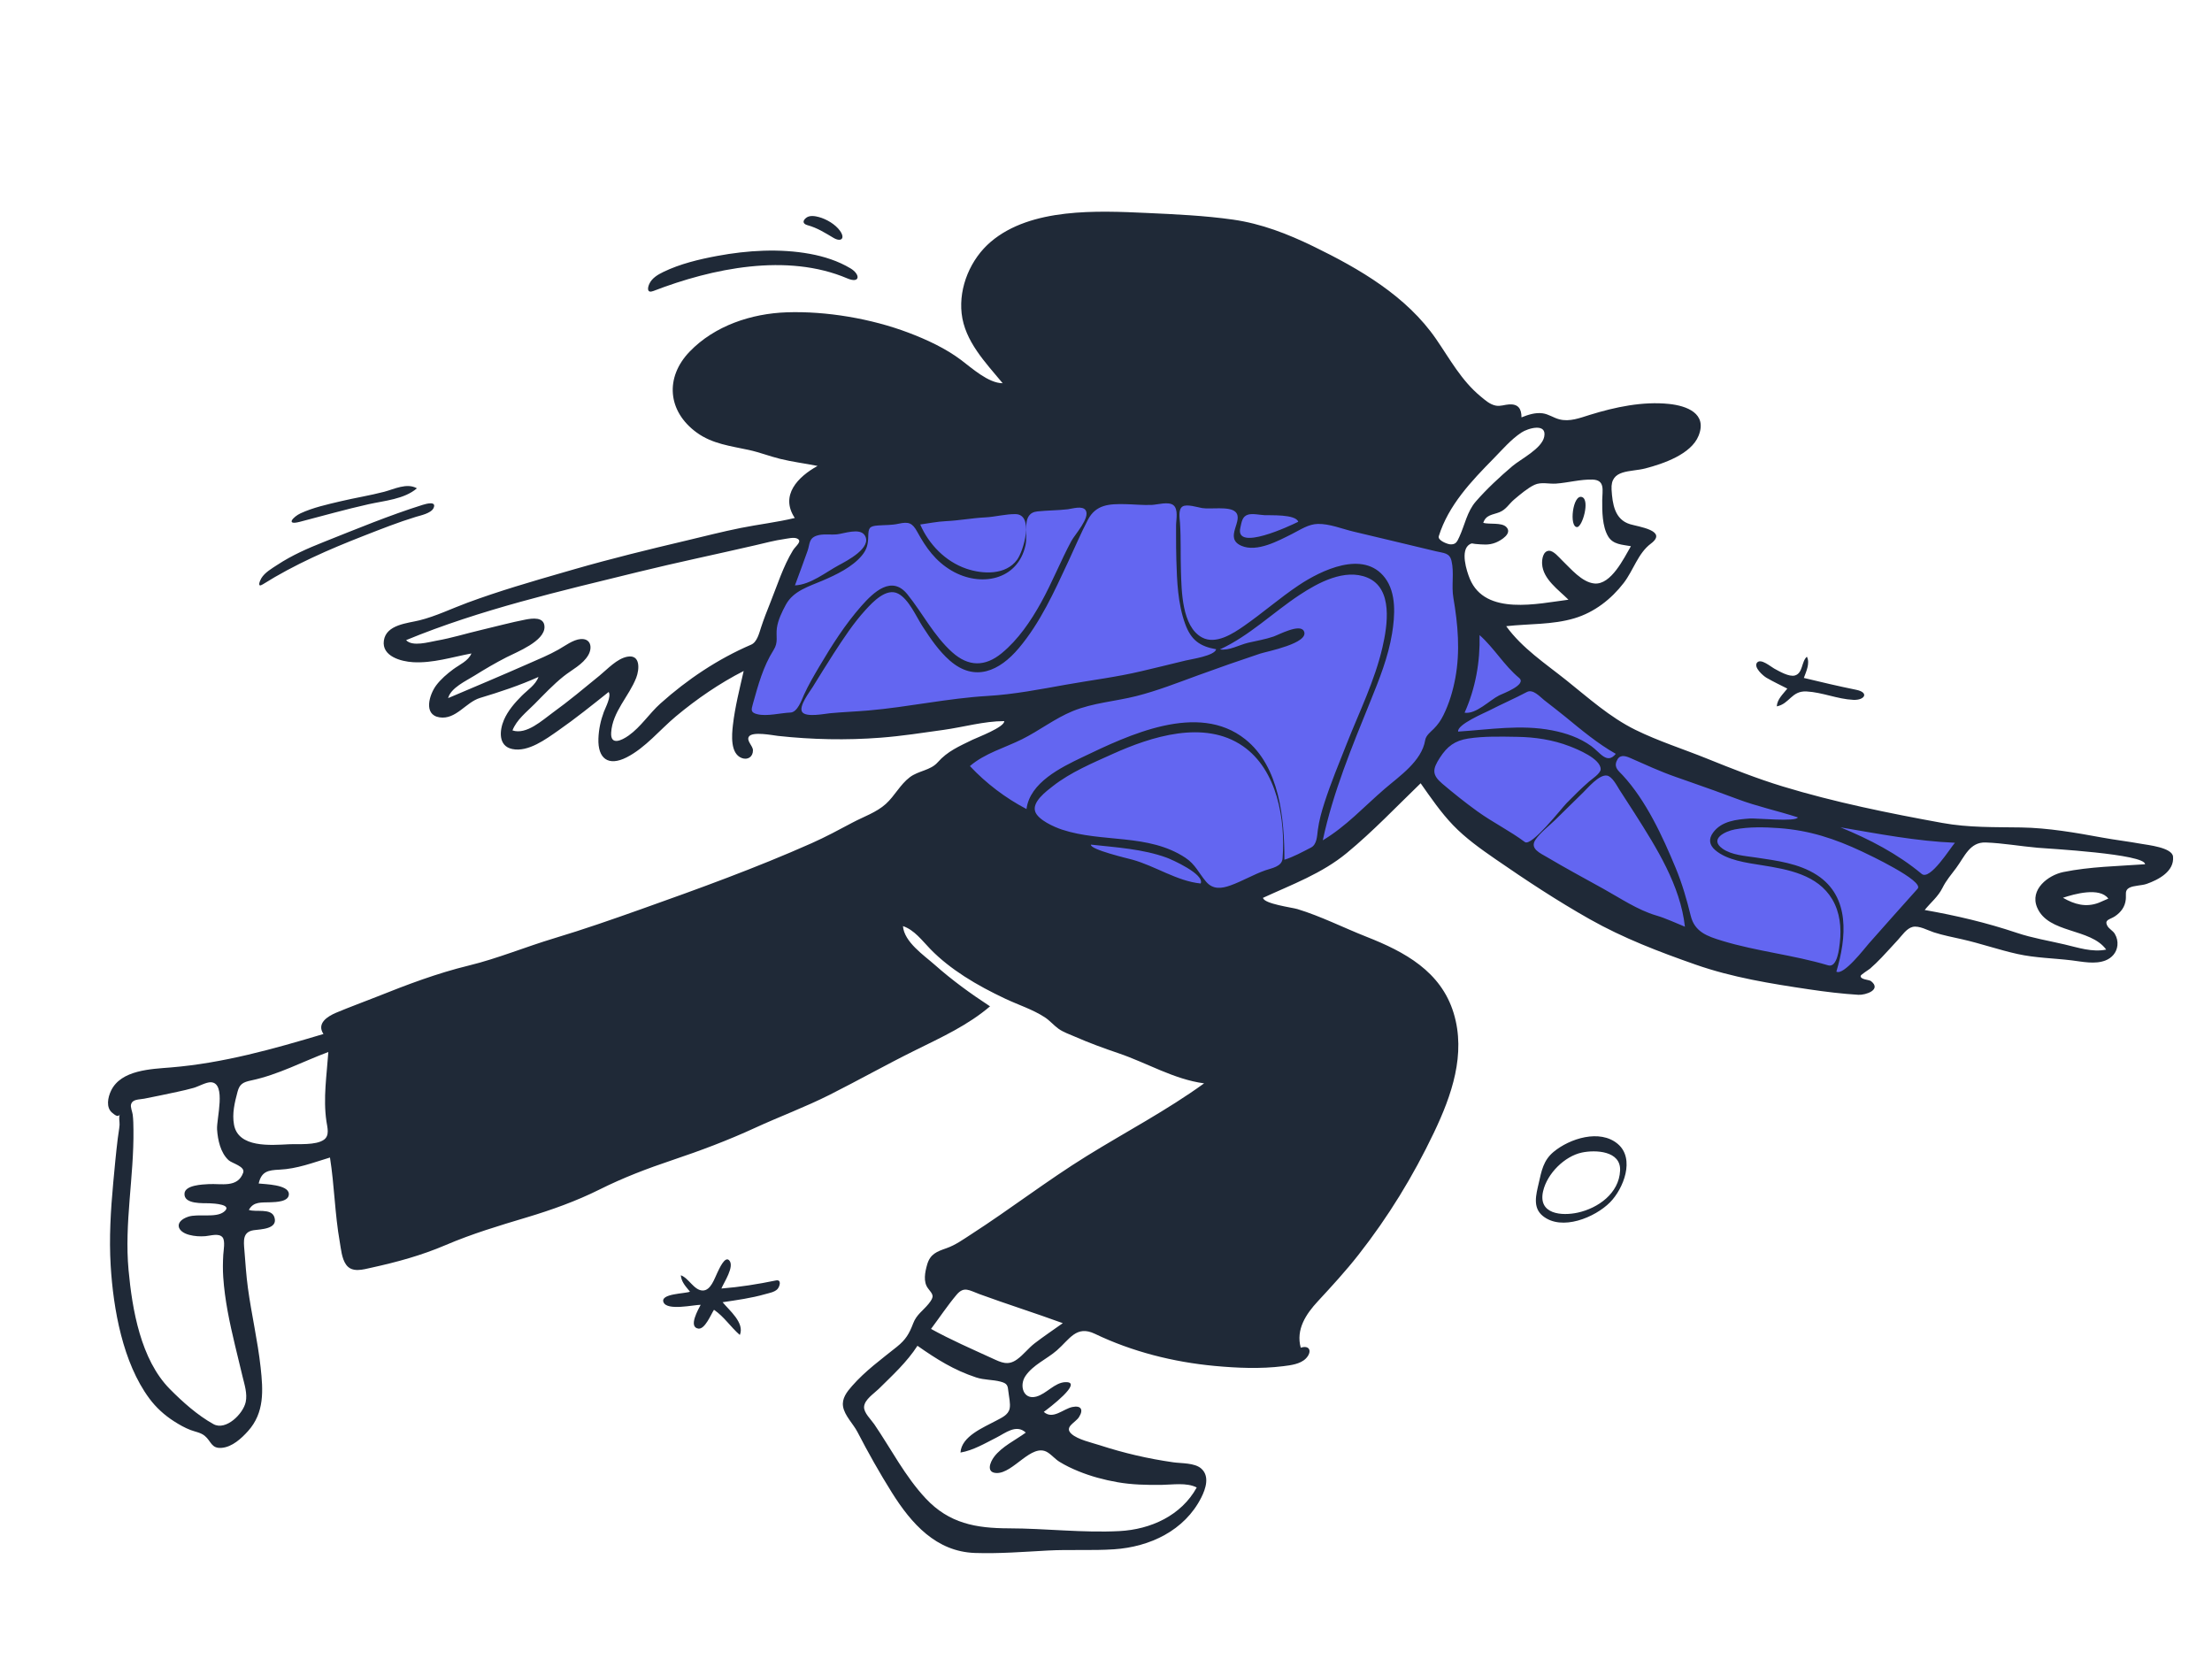 <svg width="1024" height="768" viewBox="0 0 1024 768" fill="none" xmlns="http://www.w3.org/2000/svg">
<path fill-rule="evenodd" clip-rule="evenodd" d="M344 337.466C349.023 317.935 353.757 297.979 361.21 279.209C365.875 267.463 370.818 255.824 375.769 244.197C376.455 242.583 376.745 241.027 378.081 240.223C379.865 239.15 383.557 239.173 385.57 238.804C414.167 233.559 443.061 229.556 472.05 227.304C505.132 224.734 537.384 225.91 570.118 231.301C598.113 235.911 625.831 242.265 653.247 249.541C657.277 250.61 661.301 251.702 665.317 252.825C667.189 253.348 670.295 253.615 671.927 254.707C675.414 257.041 676.596 266.604 677.903 270.655C679.654 276.086 680.674 283.546 684.049 288.166C689.075 295.042 696.725 301.007 702.955 306.724C724.697 326.675 748.53 344.875 776.609 354.739C820.05 369.999 865.857 379.563 910.858 389.019C911.905 389.239 912.953 389.458 914 389.675C902.351 402.575 890.701 415.475 879.052 428.375C872.484 435.648 865.917 442.92 859.35 450.192C855.973 453.931 856.343 454.598 851.568 453.557C827.639 448.336 803.753 442.644 780.258 435.706C768.74 432.306 757.024 428.775 746.308 423.267C731.558 415.686 717.714 406.314 704.24 396.689C692.195 388.084 680.433 379.082 668.883 369.825C666.606 368.001 658.39 359.204 655.725 359.777C653.427 360.271 649.449 365.501 647.766 367.024C643.315 371.053 638.845 375.063 634.349 379.041C627.192 385.369 619.883 393.12 611.524 397.883C602.715 402.903 592.619 406.323 583.322 410.32C578.136 412.549 572.944 414.77 567.752 416.986C566.396 417.564 564.504 418.822 563.041 418.853C558.713 418.945 552.429 415.427 548.415 414.057C538.103 410.537 527.866 406.793 517.736 402.78C496.106 394.209 472.333 384.897 454.531 369.475C451.425 366.785 448.39 363.773 446.335 360.179C445.622 358.933 444.562 357.198 444.489 355.726C444.373 353.38 445.692 352.92 447.654 351.453C457.78 343.885 468.697 337.289 479.435 330.638C481.958 329.076 484.486 327.52 487.022 325.98L361.561 336.055C355.707 336.526 349.854 336.995 344 337.466Z" fill="#6366F1"/>
<path fill-rule="evenodd" clip-rule="evenodd" d="M530.821 98.582C544.076 99.187 557.665 99.803 570.805 101.669C583.903 103.527 596.125 108.282 607.963 114.04C629.308 124.42 651.124 137.038 664.852 157.005C671.271 166.341 676.506 176.116 685.366 183.465C687.439 185.183 689.698 187.249 692.449 187.775C694.636 188.193 696.565 187.308 698.707 187.202C702.795 186.999 704.344 189.154 704.344 193.215C707.412 191.99 710.753 190.882 714.1 191.332C716.897 191.709 719.122 193.396 721.808 194.105C726.655 195.385 731.399 193.471 736.009 192.044C747.652 188.442 760.441 185.714 772.674 186.999C780.731 187.846 790.495 191.34 786.323 201.718C782.863 210.327 769.924 214.685 761.751 216.827C754.8 218.649 745.453 217.023 746.041 226.614C746.45 233.309 747.464 240.49 754.58 242.662C758.481 243.853 772.304 245.628 764.232 251.669C758.271 256.129 756.19 263.981 751.656 269.878C745.877 277.394 738.043 283.47 728.885 286.213C718.638 289.283 707.795 288.694 697.269 289.885C704.683 300.116 715.387 307.152 725.13 314.932C735.374 323.112 745.258 332.052 757.115 337.883C767.742 343.11 779.223 346.739 790.199 351.171C801.727 355.826 813.336 360.427 825.235 364.054C849.237 371.368 874.484 376.477 899.161 380.964C911.338 383.179 923.278 382.854 935.579 383.051C948.197 383.254 960.807 385.466 973.193 387.738C979.198 388.841 985.26 389.536 991.264 390.633C994.145 391.16 1005.55 392.321 1005.96 396.541C1006.62 403.413 999.191 407.265 993.748 409.182C991.423 410.001 987.68 409.881 985.667 411.007C983.489 412.225 984.339 414.017 984.09 416.375C983.727 419.802 981.893 422.267 979.082 424.168C976.77 425.732 973.983 425.67 975.577 428.632C976.312 429.997 978.151 430.858 978.999 432.298C979.968 433.941 980.414 435.743 980.217 437.634C979.873 440.944 977.685 443.47 974.635 444.641C969.759 446.512 964.037 445.188 959.043 444.58C950.686 443.564 942.206 443.462 933.961 441.634C925.364 439.728 916.999 436.791 908.392 434.839C903.979 433.838 899.557 432.999 895.244 431.611C892.438 430.709 888.382 428.364 885.393 429.099C882.593 429.786 880.405 433.166 878.575 435.128C876.048 437.835 873.603 440.615 871.036 443.284C869.335 445.051 867.59 446.782 865.733 448.386C865.129 448.907 861.4 451.187 861.348 451.799C861.203 453.528 865.273 453.499 866.145 454.186C871.212 458.19 863.599 460.724 860.314 460.523C852.742 460.061 845.132 459.132 837.632 458.02C819.776 455.371 801.971 452.512 784.898 446.531C768.011 440.615 751.532 434.323 735.913 425.505C720.92 417.042 706.419 407.474 692.257 397.694C685.386 392.948 678.467 388.031 672.664 381.985C666.99 376.072 662.364 369.283 657.658 362.602C646.389 373.485 635.544 384.93 623.438 394.907C611.923 404.397 598.08 409.467 584.686 415.631C585.12 418.432 598.211 420.109 600.602 420.837C611.522 424.159 622.001 429.491 632.622 433.672C650.291 440.628 667.056 449.68 672.941 468.998C678.726 487.992 672.016 507.111 663.832 524.27C654.172 544.525 642.699 563.286 628.829 580.944C622.929 588.456 616.573 595.372 610.099 602.367C604.575 608.336 599.839 615.406 602.154 623.89C606.599 622.501 607.414 625.969 604.507 628.905C601.924 631.514 597.459 632.021 594.009 632.453C583.552 633.764 572.75 633.301 562.281 632.327C543.219 630.551 524.115 625.741 506.857 617.463C498.271 613.345 495.164 619.985 489.259 625.128C484.613 629.174 478.216 631.797 474.685 637.032C471.781 641.339 473.677 648.144 479.71 646.531C484.405 645.274 488.176 640.038 493.148 639.836C501.973 639.479 485.323 652.068 483.192 653.605C487.41 657.376 492.192 652.204 496.445 651.341C500.524 650.513 501.663 652.624 499.489 656.024C497.794 658.675 492.47 660.552 496.011 663.777C498.945 666.448 505.45 667.854 509.052 669.024C520.289 672.678 531.469 675.277 543.168 676.945C546.946 677.484 553.002 677.14 556.065 679.817C560.105 683.35 558.157 689.203 556.112 693.249C548.367 708.577 532.262 716.111 515.722 717.215C505.536 717.893 495.254 717.236 485.035 717.786C473.837 718.388 462.614 719.283 451.391 718.913C433.348 718.319 421.869 705.279 412.874 690.94C407.159 681.829 401.892 672.454 396.945 662.908C395.012 659.178 390.965 655.315 390.277 651.124C389.656 647.351 392.063 644.326 394.402 641.657C400.557 634.632 407.962 629.271 415.197 623.467C419.328 620.154 420.916 617.409 422.755 612.586C424.304 608.526 427.281 606.791 429.903 603.551C432.786 599.987 431.881 599.357 429.632 596.445C427.279 593.395 428.203 588.902 429.192 585.451C430.609 580.5 433.65 579.41 438.19 577.815C442.331 576.361 445.841 573.809 449.512 571.442C467.646 559.75 484.732 546.519 503.091 535.153C521.203 523.939 540.132 514.033 557.418 501.52C543.381 499.633 531.006 492.055 517.764 487.567C510.969 485.264 504.238 482.804 497.664 479.922C495.153 478.821 492.227 477.843 489.987 476.224C487.737 474.598 486.007 472.458 483.648 470.92C478.05 467.267 471.394 465.188 465.374 462.341C458.873 459.267 452.456 455.906 446.414 451.994C440.774 448.34 435.359 444.165 430.669 439.34C426.933 435.496 423.3 430.487 418.011 428.721C418.566 436.086 427.691 442.185 432.692 446.618C440.807 453.81 449.243 459.922 458.314 465.862C448.14 474.578 435.739 480.253 423.824 486.141C410.428 492.759 397.406 500.097 384.064 506.818C372.761 512.512 360.87 516.899 349.381 522.19C336.987 527.898 324.229 532.684 311.297 537.027C299.594 540.957 288.575 545.148 277.532 550.664C266.797 556.027 255.31 560.128 243.826 563.57C230.923 567.437 218.612 571.115 206.202 576.417C195.012 581.197 183.776 584.252 171.933 586.851C168.021 587.71 162.998 589.285 160.258 585.498C158.181 582.628 157.869 578.203 157.273 574.827C154.99 561.911 154.809 548.789 152.755 535.852C144.96 538.204 137.576 541.098 129.352 541.471C124.182 541.706 121.04 542.239 119.752 547.883C122.743 548.221 133.429 548.369 133.718 552.604C133.979 556.425 127.513 556.464 125.22 556.569C121.117 556.756 117.398 556.083 115.208 560.099C118.435 561.29 125.588 559.118 127.017 563.457C128.858 569.054 120.498 569.04 117.49 569.491C112.242 570.277 112.781 574.398 113.141 578.803C113.614 584.598 113.972 590.402 114.755 596.168C116.427 608.489 119.292 620.624 120.649 632.99C121.822 643.683 122.479 653.953 114.835 662.473C111.762 665.9 107.49 669.843 102.66 670.251C97.758 670.664 97.847 667.232 94.796 664.705C92.926 663.158 90.45 662.841 88.247 662.006C85.568 660.991 82.968 659.504 80.561 657.963C76.124 655.124 72.246 651.6 69.109 647.364C56.841 630.79 52.456 606.028 51.24 585.932C50.468 573.154 51.239 560.358 52.411 547.63C53.043 540.774 53.678 533.915 54.508 527.08C54.765 524.963 55.195 522.841 55.354 520.717C55.446 519.501 54.859 517.044 55.48 515.878C54.687 517.365 53.282 516.265 51.888 515.094C49.008 512.676 49.895 508.033 51.435 504.854C56.075 495.272 69.982 494.9 79.03 494.155C103.349 492.152 126.453 485.632 149.736 478.668C146.45 473.748 151.618 470.501 155.624 468.81C161.802 466.203 168.181 463.911 174.417 461.422C188.498 455.799 202.286 450.557 217.031 446.969C230.387 443.72 243.311 438.326 256.488 434.372C270.103 430.286 283.472 425.617 296.863 420.858C323.386 411.433 349.933 401.803 375.673 390.37C382.179 387.48 388.394 384.129 394.673 380.786C399.774 378.071 405.76 376.08 410.085 372.157C414.214 368.411 416.686 363.203 421.175 359.801C425.216 356.738 430.746 356.696 434.095 352.891C438.623 347.747 444.029 345.486 450.176 342.469C452.151 341.5 465.151 336.604 464.887 333.825C455.596 333.825 446.06 336.589 436.872 337.876C427.155 339.237 417.445 340.75 407.656 341.503C391.795 342.722 375.941 342.392 360.147 340.673C357.787 340.417 348.318 338.473 346.686 341.004C345.442 342.933 348.535 345.229 348.565 347.302C348.611 350.343 346.16 351.974 343.384 350.917C337.979 348.863 338.771 340.154 339.276 335.735C340.242 327.282 342.391 318.906 344.27 310.624C333.119 316.299 322.531 323.584 312.929 331.592C305.491 337.793 298.774 346.202 290.046 350.623C281.666 354.87 276.683 351.247 277.027 341.899C277.184 337.616 278.052 333.551 279.536 329.562C280.237 327.678 283.116 322.343 281.767 320.335C274.108 326.442 266.5 332.564 258.46 338.17C252.776 342.132 244.536 348.313 237.116 346.74C230.562 345.351 231.203 338.141 233.281 333.283C235.082 329.069 238.32 325.326 241.529 322.108C244.183 319.448 247.955 317.065 249.284 313.378C240.481 317.333 231.419 320.326 222.197 323.105C215.64 325.082 211.056 333.29 203.431 332.077C195.797 330.863 198.837 321.431 201.884 317.33C204.016 314.461 206.966 311.934 209.827 309.814C212.616 307.745 216.861 305.943 218.234 302.501C209.316 304.175 200.35 307.084 191.174 306.548C185.725 306.229 176.629 303.85 177.705 296.526C178.794 289.109 188.671 288.541 194.225 287.158C201.797 285.271 209.044 281.73 216.351 279.029C231.092 273.579 246.12 269.208 261.202 264.864L265.966 263.492C282.99 258.586 300.11 254.408 317.345 250.333C325.864 248.318 334.353 246.121 342.938 244.402C351.245 242.739 359.684 241.776 367.927 239.789C360.98 229.304 369.392 220.689 378.476 215.699C372.715 214.534 366.856 213.834 361.145 212.422C356.267 211.216 351.566 209.364 346.652 208.297C338.208 206.464 329.774 205.5 322.565 200.272C308.942 190.391 307.783 174.667 319.262 162.769C330.846 150.761 347.849 145.138 364.212 144.579C382.527 143.955 403.366 147.504 420.504 153.988C428.923 157.173 437.688 161.223 444.905 166.648C449.814 170.337 457.577 177.408 464.166 177.408C456.274 167.865 446.589 157.997 445.165 145.073C443.815 132.838 449.366 119.833 458.68 111.918C477.291 96.109 508.004 97.54 530.821 98.582ZM424.716 623C419.858 630.554 413.14 636.687 406.797 642.957C404.609 645.119 400.218 647.87 400.006 651.257C399.835 654.023 403.228 657.133 404.71 659.306C412.546 670.8 418.998 683.493 428.57 693.701C439.389 705.236 451.737 707.479 467.057 707.512C484.067 707.549 501.304 709.677 518.284 708.78C532.669 708.02 546.847 701.616 554 688.598C549.34 686.196 542.709 687.341 537.659 687.395C530.773 687.467 524.051 687.343 517.248 686.146C511.082 685.061 504.988 683.433 499.189 681.055C496.188 679.825 493.22 678.418 490.457 676.708C488.433 675.458 486.913 673.542 484.925 672.314C477.594 667.788 469.128 682.179 461.293 681.902C456.493 681.734 458.23 677.014 460.228 674.374C463.833 669.606 470.121 666.663 474.869 663.187C470.449 659.119 465.454 663.385 461.246 665.511C455.984 668.169 450.517 671.432 444.638 672.43C445.078 664.854 455.385 660.793 461.071 657.712C463.601 656.34 466.772 655.068 467.395 652.052C467.864 649.784 467.062 646.559 466.824 644.268C466.523 641.356 466.3 640.426 463.199 639.605C459.438 638.609 455.651 638.897 451.884 637.654C441.573 634.249 433.553 629.196 424.716 623ZM89.635 503.614C87.117 504.312 84.573 504.916 82.016 505.456C76.954 506.523 71.886 507.632 66.807 508.601C64.259 509.087 61.431 508.779 60.68 511.21C60.294 512.456 61.265 514.696 61.432 515.99C61.731 518.325 61.75 520.691 61.778 523.043C62.044 544.704 57.514 566.24 59.509 587.9C61.193 606.205 65.135 629.352 78.584 642.986C84.388 648.87 91.53 655.26 98.839 659.282C104.568 662.433 112.572 654.523 113.742 649.047C114.581 645.123 113.182 640.982 112.272 637.199C111.104 632.352 109.921 627.507 108.765 622.657C106.297 612.306 104.052 601.857 103.343 591.216C103.11 587.72 103.16 584.352 103.357 580.871C103.464 578.981 104.354 574.426 103.032 572.807C101.322 570.713 97.414 572.081 95.1 572.26C92.563 572.456 90.087 572.305 87.609 571.657C81.709 570.115 80.675 565.427 87.117 563.255C91.614 561.739 99.836 563.936 103.614 561.018C108.054 557.589 99.081 557.119 96.986 557.029C94.196 556.911 84.942 557.641 85.414 552.441C85.764 548.587 93.73 548.33 96.517 548.166C102.472 547.817 110.006 550.046 112.58 542.868C113.611 539.992 107.401 538.532 105.842 537.106C102.055 533.64 100.814 527.698 100.488 522.829C100.168 518.041 104.881 501.445 97.7 501.006C95.495 500.872 91.83 503.005 89.635 503.614ZM442.815 599.393C438.589 604.425 434.936 609.936 431 615.195C440.232 620.288 449.675 624.385 459.221 628.764C463.562 630.757 466.605 632.336 470.806 629.316C473.82 627.15 476.08 624.07 479.021 621.817C483.249 618.581 487.666 615.615 492 612.53C479.213 607.865 466.23 603.771 453.447 599.096C448.666 597.348 446.267 595.282 442.815 599.393ZM337.526 583.412C340.26 586.184 334.996 593.864 333.959 596.493C342.438 595.821 350.846 594.484 359.172 592.764C362.007 592.179 360.962 595.63 359.901 596.768C358.589 598.177 355.965 598.603 354.211 599.105C347.758 600.955 341.138 601.845 334.515 602.832C337.546 606.561 344.839 612.393 342.49 618C338.255 614.351 335.21 609.495 330.525 606.34C329.171 608.359 326.363 615.481 323.286 615.045C318.454 614.36 323.349 606.037 324.359 604.033C321.106 604.033 308.881 606.888 307.175 602.884C305.43 598.787 317.227 598.92 319.408 597.952L319.002 597.456L318.593 596.964C316.963 594.998 315.397 593.06 315.176 590.362C318.824 591.618 321.26 597.333 325.269 597.416C329.07 597.495 330.767 591.784 332.122 589.079C332.892 587.541 335.507 581.364 337.526 583.412ZM748.898 529.542C757.072 536.436 751.519 550.339 745.334 556.59C738.404 563.592 722.975 570.025 714.192 562.887C709.384 558.98 711.119 553.02 712.303 547.823C713.619 542.048 714.438 537.179 719.222 533.216C726.664 527.051 740.605 522.549 748.898 529.542ZM732.305 533.548C724.33 535.243 716.249 543.21 714.354 551.42C711.867 562.187 723.047 562.973 730.411 561.355C739.675 559.32 749.517 552.528 749.99 541.874C750.397 532.68 738.501 532.23 732.305 533.548ZM152 487C140.058 491.444 128.833 497.524 116.303 500.161C112.48 500.966 110.909 501.846 109.964 505.408C108.639 510.392 107.384 515.444 108.33 520.652C110.293 531.465 125.343 530.14 133.7 529.716C137.991 529.498 146.243 530.282 149.965 527.605C152.685 525.651 151.544 521.984 151.12 519.131C149.535 508.462 151.264 497.662 152 487ZM803.096 383.96C798.699 384.789 791.098 388.372 797.402 392.864C801.607 395.859 807.866 396.223 812.807 396.963C822.458 398.408 832.761 399.657 841.135 405.1C856.654 415.186 854.753 434.219 850.111 449.796C853.454 451.765 863.274 438.894 865.124 436.801C872.628 428.31 880.162 419.845 887.726 411.409C890.965 407.8 864.422 395.337 862.037 394.215C849.428 388.284 837.659 384.379 823.516 383.361C816.809 382.878 809.734 382.709 803.096 383.96ZM748.353 352.39C747.148 355.427 749.259 356.804 751.198 358.902C762.04 370.629 769.675 387.227 775.712 401.785C778.722 409.045 780.831 416.365 782.695 423.971C784.524 431.434 790.333 433.428 797.294 435.546C813.327 440.427 830.205 442.06 846.294 446.88C850.605 448.171 851.451 438.695 851.721 436.292C852.491 429.454 851.776 422.318 848.182 416.291C841.389 404.898 827.77 402.476 815.622 400.535C808.675 399.426 799.522 398.28 794.024 393.531C791.265 391.147 790.874 388.413 793.026 385.452C796.95 380.051 803.859 379.357 810.032 378.916C813.039 378.702 831.654 380.583 832.263 378.381C822.994 375.361 813.48 373.369 804.347 369.916C797.223 367.221 790.041 364.677 782.852 362.155L775.662 359.635C768.35 357.072 761.656 353.953 754.641 350.867C752.006 349.708 749.589 349.278 748.353 352.39ZM905.579 401.801C903.258 404.923 900.955 407.543 899.215 411.05C897.184 415.141 893.816 417.751 891 421.264C905.624 423.844 919.575 427.121 933.665 431.847C940.899 434.274 948.372 435.473 955.772 437.211C961.979 438.669 968.594 440.93 975.022 439.593C967.701 429.506 948.176 432.295 943.036 420.078C939.538 411.768 948.134 405.139 955.164 403.697C967.442 401.178 980.53 400.984 993 400.086C993.131 395.316 947.863 392.846 943.388 392.459C935.44 391.772 927.146 390.282 919.213 390.007C911.851 389.751 909.444 396.605 905.579 401.801ZM732.841 366.911C728.481 371.125 724.213 375.431 719.856 379.651C716.992 382.425 713.113 385.38 710.855 388.685C707.973 392.905 713.022 394.934 716.385 396.931C724.877 401.973 733.652 406.68 742.292 411.476C750.054 415.785 758.127 421.269 766.695 423.79C771.277 425.138 775.58 427.231 780 429C777.868 409.868 766.881 392.49 756.749 376.54C754.422 372.877 752.019 369.266 749.693 365.604C748.52 363.761 746.346 359.41 743.888 359.035C740.256 358.479 735.043 364.783 732.841 366.911ZM955 415.606C960.311 418.649 965.635 420.195 971.626 417.896C973.099 417.295 974.559 416.659 976 415.99C972.008 410.546 960.202 413.864 955 415.606ZM515.105 349.023C505.69 353.267 495.62 357.495 487.432 363.898C484.41 366.262 477.656 371.228 479.236 375.731C480.589 379.587 488.065 382.871 491.615 384.046C510.292 390.228 531.548 385.731 548.745 397.075C553.399 400.145 554.916 404.157 558.373 408.194C561.5 411.844 565.457 411.391 569.659 409.876C575.176 407.887 580.26 404.84 585.799 402.887C588.631 401.889 593.444 401.227 593.739 397.406C595.124 379.392 591.281 356.443 575.4 345.422C557.573 333.05 532.98 340.967 515.105 349.023ZM505.009 391C504.553 393.284 522.224 397.419 524.143 397.948C534.813 400.887 544.781 407.873 555.833 409C557.755 404.715 542.446 397.892 540.025 397.012C528.976 393 516.612 392.272 505.009 391ZM852 383C865.396 388.489 878.381 395.21 889.61 404.556C893.483 407.779 902.893 392.484 905 390.139C887.157 389.397 869.573 385.993 852 383ZM601.618 275.407C589.199 283.61 578.383 294.337 564.748 300.625C569.015 301.297 573.673 298.535 577.747 297.566C581.715 296.623 585.727 296.001 589.59 294.666C591.963 293.846 601.762 288.55 603.601 292.139C606.474 297.746 586.237 301.625 583.36 302.581C573.643 305.81 563.99 309.192 554.372 312.706C545.057 316.11 535.748 319.772 526.122 322.216C516.345 324.699 505.979 325.338 496.58 329.194C488.269 332.603 481.125 338.245 473.108 342.227C465.068 346.22 455.93 348.69 449 354.633C456.536 362.674 465.448 369.408 475.198 374.534C476.759 362.271 491.134 355.289 500.969 350.575C522.409 340.299 554.608 324.803 576.461 342.217C592.432 354.945 594.596 379.094 594.596 398C598.922 396.623 602.872 394.432 606.891 392.364C609.674 390.93 609.705 386.94 610.055 384.275C610.629 379.911 611.809 375.684 613.165 371.497C616.163 362.236 619.916 353.2 623.494 344.152C629.283 329.516 636.418 315.081 639.976 299.683C642.298 289.634 645.06 272.362 632.943 267.374C622.46 263.06 610.13 269.785 601.618 275.407ZM547.383 234.505C545.358 235.862 546.114 239.933 546.252 241.975C546.754 249.402 546.439 256.86 546.688 264.3C546.99 273.366 547.057 289.99 556.406 295.074C562.801 298.55 570.754 293.341 575.857 289.793C584.492 283.793 592.413 276.825 601.167 270.968C611.545 264.024 631.21 254.417 641.141 267.481C646.515 274.551 645.761 285.086 644.421 293.312C642.651 304.165 638.517 314.459 634.409 324.602C625.925 345.546 617.071 366.831 612.353 389C623.11 382.608 631.475 373.395 640.863 365.302C647.821 359.303 658.156 352.413 659.762 342.637C660.125 340.429 662.263 338.856 663.733 337.379C665.647 335.456 666.995 333.509 668.207 331.057C670.883 325.64 672.622 319.789 673.718 313.861C676.018 301.425 674.922 289.046 672.801 276.683C671.842 271.092 673.25 265.093 671.946 259.643C671.041 255.859 668.371 256.083 664.817 255.222C652.022 252.123 639.203 249.118 626.4 246.047C621.2 244.799 615.545 242.458 610.146 242.536C605.715 242.6 601.992 245.242 598.167 247.156C591.887 250.298 581.905 255.795 574.695 252.67C566.292 249.029 576.084 240.809 571.87 236.92C568.981 234.253 560.346 235.852 556.43 235.19C554.283 234.827 549.352 233.186 547.383 234.505ZM679.606 341.903C673.495 342.866 669.957 345.516 666.591 350.716C663.171 356.002 662.764 358.619 667.641 362.755C672.9 367.215 678.403 371.621 683.986 375.638C691.063 380.729 698.914 384.583 705.909 389.799C708.972 392.084 722.876 374.175 725.288 371.72C728.616 368.332 732.032 364.935 735.603 361.816C736.907 360.677 740.998 358.035 741 356.097C741.005 351.198 730.14 346.815 726.645 345.466C718.812 342.446 710.6 341.226 702.255 341.1C694.857 340.988 686.934 340.747 679.606 341.903ZM706.837 320.353C701.1 323.399 695.108 325.966 689.334 328.949C687.286 330.006 674.372 335.431 675.024 338.673C689.557 337.752 704.026 335.293 718.513 338.106C725.018 339.37 731.218 341.488 736.655 345.396C740.772 348.355 743.911 354.04 748 348.98C739.653 344.251 732.137 337.982 724.735 331.895C721.496 329.231 718.162 326.725 714.874 324.133C712.918 322.592 709.692 318.838 706.837 320.353ZM363.079 249.54C358.533 250.178 354.102 251.383 349.637 252.417C331.549 256.606 313.392 260.367 295.352 264.8C259.369 273.641 222.31 282.167 188 296.332C190.885 299.521 198.529 297.211 202.109 296.586C209.118 295.361 215.919 293.222 222.843 291.607C229.615 290.028 236.412 288.145 243.24 286.829C246.385 286.223 251.932 285.425 252.059 290.139C252.239 296.823 239.253 301.821 234.486 304.264C229.389 306.876 224.455 309.763 219.603 312.801C215.767 315.203 208.693 318.404 207.449 323.177C219.896 317.904 232.352 312.653 244.722 307.202C249.382 305.148 254.103 303.214 258.539 300.709C261.497 299.038 265.304 296.107 268.806 295.844C273.549 295.487 274.334 299.792 272.336 303.266C269.836 307.615 264.676 310.069 260.88 313.112C256.042 316.993 251.76 321.571 247.403 325.964C243.787 329.61 239.13 333.2 237.242 338.13C243.743 340.304 251.13 333.335 255.907 329.89C263.414 324.477 270.407 318.589 277.569 312.739C281.233 309.746 285.6 304.9 290.423 304.006C296.534 302.873 296.028 309.859 294.545 313.71C291.233 322.318 283.478 329.495 282.924 339.199C282.583 345.173 287.644 342.899 291.02 340.503C296.706 336.467 300.554 330.317 305.714 325.689C318.141 314.541 332.365 305.032 347.737 298.428C350.488 297.246 351.477 293.003 352.314 290.453C353.562 286.647 354.998 282.957 356.498 279.237C359.785 271.088 362.481 262.281 367.087 254.754C368.371 252.655 371.685 250.515 368.944 249.281C367.454 248.61 364.618 249.324 363.079 249.54ZM494.3 235.756C489.644 236.299 484.931 236.25 480.266 236.742C472.652 237.544 475.973 246.805 474.747 252.385C471.135 268.811 453.723 271.913 440.528 264.164C433.105 259.803 428.648 253.553 424.656 246.242C422.38 242.074 420.685 241.404 415.977 242.447C412.746 243.163 409.806 243.011 406.519 243.249C402.382 243.549 402.022 244.426 401.937 248.362C401.863 251.858 401.36 254.279 399.033 257.111C394.597 262.504 387.159 266.055 380.823 268.765C374.475 271.481 367.284 273.5 363.798 279.919C362.04 283.155 360.157 287.019 359.648 290.697C359.092 294.716 360.456 297.21 358.112 300.917C353.24 308.625 351.007 317.048 348.543 325.807C347.74 328.66 347.423 329.834 350.538 330.619C355.008 331.745 361.356 330.036 365.942 329.856C369.215 329.728 371.126 323.959 372.189 321.622C374.257 317.076 376.793 312.773 379.332 308.471C385.086 298.726 391.239 289.046 398.755 280.531C404.429 274.105 412.805 266.105 420.069 275.135C427.149 283.936 432.251 294.243 440.766 301.915C448.255 308.662 455.972 308.77 463.738 302.375C471.385 296.08 477.196 287.49 481.948 278.92C487.088 269.653 490.964 259.759 495.973 250.436C497.543 247.514 504.794 239.609 502.585 236.223C501.093 233.936 496.393 235.512 494.3 235.756ZM533.294 233.735C529.195 233.928 525.071 233.468 520.972 233.386C513.554 233.239 507.351 233.499 503.626 240.606C500.338 246.879 497.537 253.552 494.536 259.975C488.017 273.928 481.621 288.206 471.613 300.079C462.746 310.598 451.29 315.898 439.755 305.849C434.641 301.393 430.755 295.645 427.085 289.995C424.143 285.465 420.785 277.493 415.856 274.852C410.36 271.908 404.068 278.661 400.708 282.326C395.059 288.487 390.338 295.732 385.804 302.728C382.515 307.803 379.367 312.984 376.17 318.117C374.875 320.199 369.598 327.008 371.354 329.602C373.116 332.202 381.713 330.424 384.2 330.186C390.139 329.62 396.071 329.416 402.013 328.904C420.496 327.315 438.705 323.254 457.235 322.17C469.441 321.455 481.469 319.096 493.484 316.953C505.167 314.869 516.925 313.447 528.484 310.693C535.28 309.073 542.088 307.452 548.871 305.772C551.218 305.191 562.31 303.606 563 300.556C555.362 299.223 551.351 296.26 548.643 288.809C545.25 279.476 544.856 269.076 544.567 259.243C544.456 255.46 544.438 251.676 544.435 247.891L544.435 243.351C544.434 240.637 545.606 235.712 543.16 233.83C540.896 232.088 535.917 233.609 533.294 233.735ZM684.929 294C685.25 306.297 683.051 318.691 678 329.926C683.284 330.772 689.569 324.143 694.002 321.923C695.71 321.067 707.015 316.959 703.229 313.818C696.265 308.042 691.699 299.972 684.929 294ZM836.462 304C838.012 307.058 836.097 310.939 835.06 313.839C843.124 315.777 851.154 317.68 859.279 319.325C865.401 320.564 863.265 324.236 857.951 323.983C850.559 323.631 843.682 320.5 836.327 320.093C829.321 319.706 828.496 325.822 822.523 327C822.726 323.635 825.448 321.298 827.404 318.773C824.18 317.119 820.887 315.582 817.76 313.76C816.14 312.816 811.665 308.858 813.388 306.755C815.127 304.632 819.688 308.61 821.311 309.486C823.618 310.732 828.223 313.477 830.937 312.69C834.655 311.611 833.881 306.274 836.462 304ZM720.279 223.877C717.008 224.104 713.45 223.004 710.351 224.443C707.262 225.879 703.575 229.022 700.992 231.201C698.491 233.311 697.247 235.873 694.137 237.119C691.03 238.364 687.848 238.254 686.651 242.052C689.469 242.825 695.001 241.8 697.208 243.871C700.418 246.885 694.817 250.202 692.493 251.151C689.16 252.511 686.434 252.07 683.027 251.814C681.544 251.704 681.558 251.248 680.343 251.983C675.838 254.705 678.955 264.39 680.417 267.924C687.566 285.217 711.993 279.393 726.08 277.623C721.598 273.107 714.256 268.126 713.886 261.033C713.775 258.921 714.299 255.147 717.011 254.971C719.179 254.831 721.781 258.106 723.131 259.397C727.133 263.222 732.312 269.567 738.1 270.116C745.838 270.85 751.791 258.318 755 252.853C751.056 252.112 746.735 252.156 744.442 248.286C741.717 243.687 741.669 236.642 741.717 231.464C741.758 227.056 743.163 222.233 737.269 222.016C731.84 221.817 725.761 223.497 720.279 223.877ZM200.707 235.184C199.58 237.643 194.681 238.607 192.53 239.265C184.349 241.763 176.361 244.937 168.385 248.05C152.283 254.335 136.357 261.277 121.653 270.513C118.905 272.241 120.252 268.909 120.965 267.708C122.565 265.015 125.927 263.109 128.438 261.46C135.233 256.994 142.43 253.857 149.943 250.87C164.977 244.894 180.24 238.558 195.658 233.717C197.447 233.155 202.222 231.88 200.707 235.184ZM387.456 247.361C384.467 247.67 380.967 246.991 378.092 247.966C374.346 249.237 374.964 251.809 373.855 254.971C371.975 260.338 369.962 265.661 368 271C375.263 270.661 382.219 264.912 388.375 261.603C391.859 259.73 403.974 253.512 400.321 247.82C398.008 244.217 390.775 247.017 387.456 247.361ZM470.118 238.004C465.62 237.922 460.675 239.284 456.123 239.51C450.02 239.813 444.01 240.974 437.914 241.255C433.904 241.44 429.967 242.264 426 242.804C429.947 251.948 437.651 259.946 447.332 263.258C454.969 265.871 465.657 266.315 470.875 259.085C473.877 254.925 478.781 238.16 470.118 238.004ZM704.309 200.233C699.405 203.491 695.474 208.159 691.378 212.324C681.116 222.755 670.497 233.923 666.055 248.222C665.445 250.18 670.072 251.911 671.324 251.987C673.97 252.147 674.508 250.812 675.548 248.577C678.119 243.041 679.104 236.856 683.217 232.136C688.23 226.381 694.265 220.77 700.083 215.826C704.037 212.466 713.726 207.736 714.863 202.181C716.207 195.615 707.279 198.261 704.309 200.233ZM577.804 238.229C575.031 239.036 574.81 241.602 574.177 244.367C571.627 255.475 597.41 243.355 601 241.539C599.806 237.973 588.056 238.623 585.334 238.483C583.215 238.375 579.853 237.633 577.804 238.229ZM730.102 243.999C726.281 244.146 728.043 228.542 732.386 230.111C736.111 231.458 732.551 243.903 730.102 243.999ZM193 226.057C187.15 231.106 177.965 231.783 170.692 233.404C159.974 235.792 149.349 238.836 138.718 241.583C132.005 243.317 135.784 239.181 139.146 237.628C144.925 234.955 151.468 233.531 157.645 232.061C164.332 230.469 171.166 229.406 177.815 227.67C182.419 226.467 188.357 223.39 193 226.057ZM374.999 117.535C381.5 118.728 387.99 120.808 393.689 124.213C398.407 127.033 398.22 131.419 392.239 128.874C364.338 116.999 329.718 124.192 302.473 134.707C299.467 135.867 299.691 133.337 300.6 131.387C301.85 128.7 304.524 127.141 307.09 125.893C314.801 122.144 323.69 120.023 332.074 118.466C346.047 115.87 360.96 114.958 374.999 117.535ZM379.076 100.478C382.621 101.439 386.694 103.824 388.862 106.85C391.4 110.39 389.382 112.2 385.861 110.118C381.931 107.794 378.337 105.477 373.827 104.249C371.445 103.602 371.542 102.109 373.252 100.798C374.853 99.571 377.338 100.006 379.076 100.478Z" fill="#1F2937"/>
</svg>
